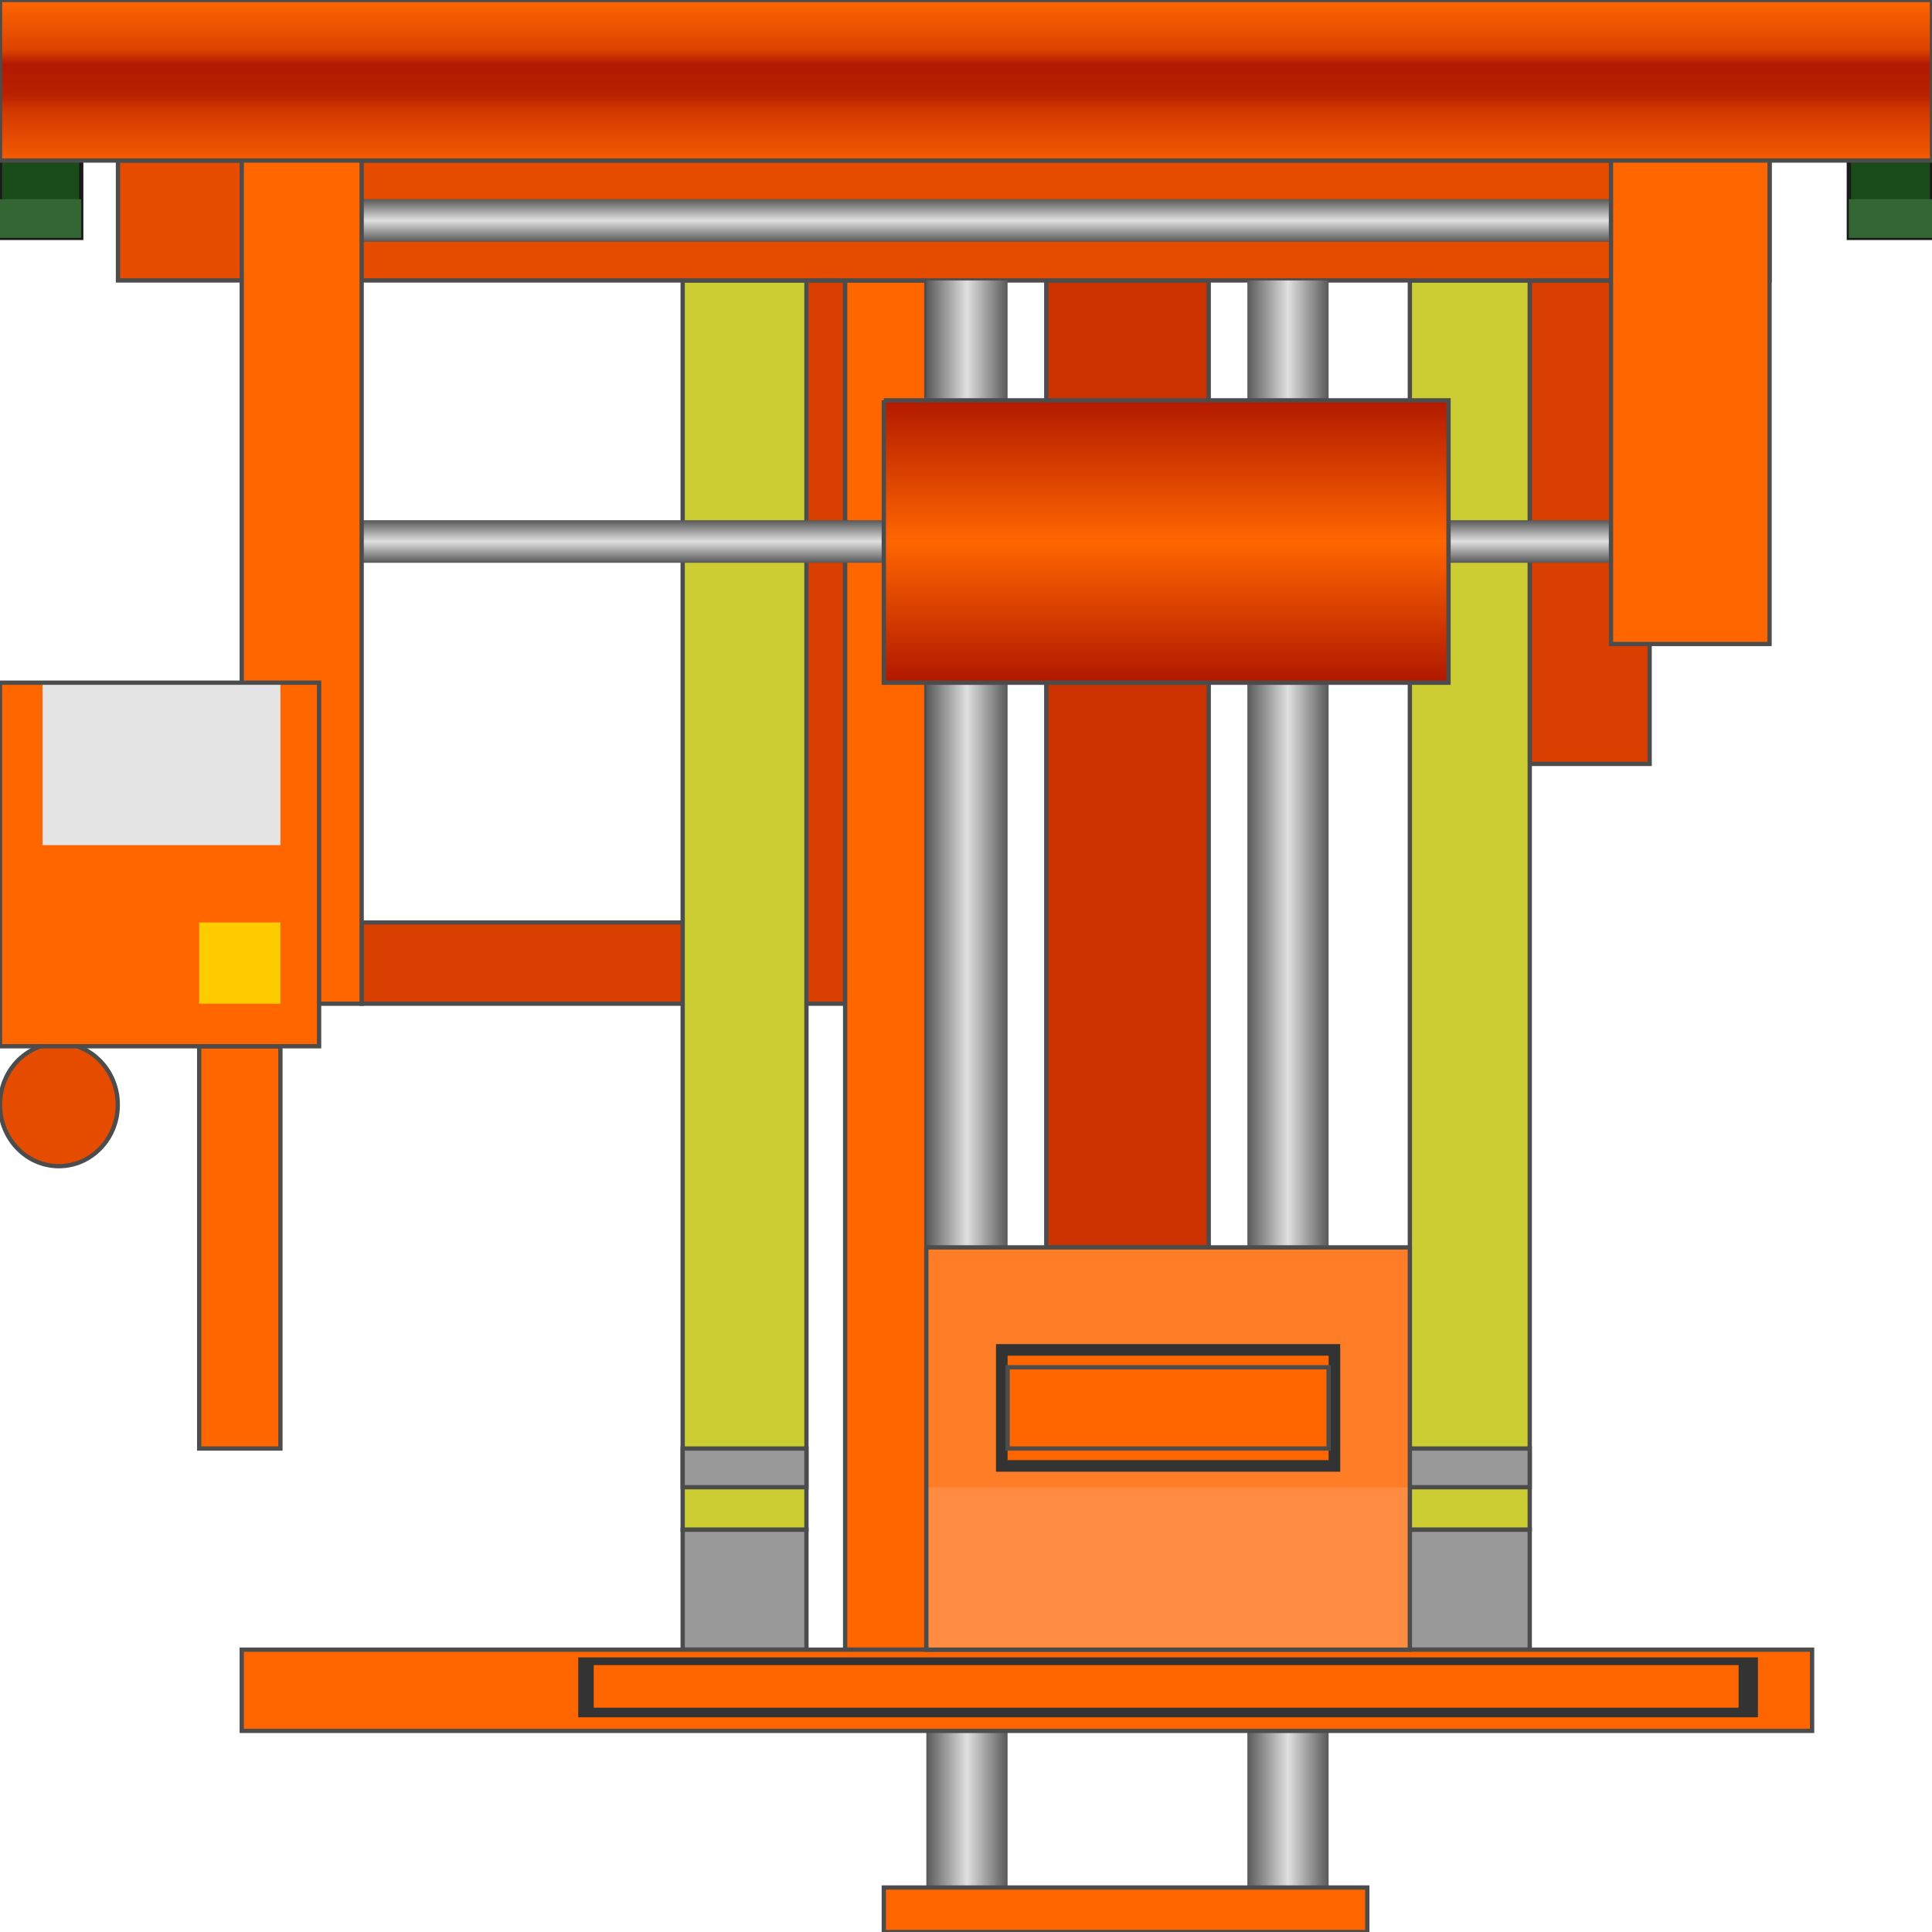 <svg version="1.1" xmlns="http://www.w3.org/2000/svg" xmlns:xlink="http://www.w3.org/1999/xlink" width="112px" height="112px" viewBox="0 0 112.5 112.5" enable-background="new 0 0 112.5 112.5" xml:space="preserve">
<g id="Group_Orange_Rods">
	<path fill="#CC3300" stroke="#4C4C4C" stroke-width="0.25" d="M60.924,16.329h9.459v56.306h-9.459V16.329z" />
	<path fill="#D94000" stroke="#4C4C4C" stroke-width="0.25" d="M89.076,16.329h6.982v28.153h-6.982V16.329z" />
	<path fill="#D94000" stroke="#4C4C4C" stroke-width="0.25" d="M21.059,58.445h28.153V16.329h-4.73v37.387H21.059V58.445z" />
</g>
<g id="Group_Green_Weigh">
	<path fill="#194C19" stroke="#191A19" stroke-width="0.25" d="M112.5,13.852h-4.842v-4.73h4.842V13.852z" />
	<path fill="#194C19" stroke="#191A19" stroke-width="0.25" d="M4.729,13.852H0v-4.73h4.729V13.852z" />
	<path fill="#336633" d="M112.5,13.852h-4.842v-2.252h4.842V13.852z" />
	<path fill="#336633" d="M4.729,13.852H0v-2.252h4.729V13.852z" />
</g>
<g id="Group_Light_Green_Pillars">
	<path fill="#CCCC33" stroke="#4C4C4C" stroke-width="0.25" d="M39.752,16.329h7.207v72.747h-7.207V16.329z" />
	<path fill="#CCCC33" stroke="#4C4C4C" stroke-width="0.25" d="M82.095,16.329h6.981v72.747h-6.981V16.329z" />
</g>
<g id="Group_Support_Structure">
	<path fill="#FF6600" stroke="#4C4C4C" stroke-width="0.25" d="M49.212,16.329h4.729v79.729h-4.729V16.329z" />
	<path fill="#E54C00" stroke="#4C4C4C" stroke-width="0.25" d="M6.869,9.347h96.172v6.982H6.869V9.347z" />
	<linearGradient id="SVGID_1_" gradientUnits="userSpaceOnUse" x1="56.251" y1="9.347" x2="56.251" y2="0">
		<stop offset="0" style="stop-color:#F55C00" />
		<stop offset="0.32" style="stop-color:#D03700" />
		<stop offset="0.41" style="stop-color:#BA2100" />
		<stop offset="0.6" style="stop-color:#B21900" />
		<stop offset="0.69" style="stop-color:#DC4300" />
		<stop offset="1" style="stop-color:#FF6600" />
	</linearGradient>
	<path fill="url(#SVGID_1_)" stroke="#4C4C4C" stroke-width="0.25" d="M0,0h112.5v9.347H0V0z" />
</g>
<g id="Group_Scale">
	<path fill="#999999" stroke="#4C4C4C" stroke-width="0.25" d="M39.752,96.059h7.207v-6.982h-7.207V96.059z" />
	<path fill="#999999" stroke="#4C4C4C" stroke-width="0.25" d="M82.095,96.059h6.981v-6.982h-6.981V96.059z" />
	<path fill="#999999" stroke="#4C4C4C" stroke-width="0.25" d="M39.752,86.6h7.207v-2.253h-7.207V86.6z" />
	<path fill="#999999" stroke="#4C4C4C" stroke-width="0.25" d="M82.095,86.6h6.981v-2.253h-6.981V86.6z" />
</g>
<g id="Group_Rods">
	<linearGradient id="SVGID_2_" gradientUnits="userSpaceOnUse" x1="53.941" y1="64.414" x2="58.672" y2="64.414">
		<stop offset="0" style="stop-color:#595959" />
		<stop offset="0.5" style="stop-color:#E0E0E0" />
		<stop offset="1" style="stop-color:#595959" />
	</linearGradient>
	<path fill="url(#SVGID_2_)" d="M53.941,16.329h4.73V112.5h-4.73V16.329" />
	<linearGradient id="SVGID_3_" gradientUnits="userSpaceOnUse" x1="72.635" y1="64.414" x2="77.365" y2="64.414">
		<stop offset="0" style="stop-color:#595959" />
		<stop offset="0.5" style="stop-color:#E0E0E0" />
		<stop offset="1" style="stop-color:#595959" />
	</linearGradient>
	<path fill="url(#SVGID_3_)" d="M72.635,16.329h4.73V112.5h-4.73V16.329" />
	<linearGradient id="SVGID_4_" gradientUnits="userSpaceOnUse" x1="60.923" y1="32.77" x2="60.923" y2="30.293">
		<stop offset="0" style="stop-color:#595959" />
		<stop offset="0.5" style="stop-color:#E0E0E0" />
		<stop offset="1" style="stop-color:#595959" />
	</linearGradient>
	<path fill="url(#SVGID_4_)" d="M100.788,30.293v2.478H21.059v-2.478H100.788" />
	<linearGradient id="SVGID_5_" gradientUnits="userSpaceOnUse" x1="57.433" y1="14.077" x2="57.433" y2="11.599">
		<stop offset="0" style="stop-color:#595959" />
		<stop offset="0.5" style="stop-color:#E0E0E0" />
		<stop offset="1" style="stop-color:#595959" />
	</linearGradient>
	<path fill="url(#SVGID_5_)" d="M93.807,11.599v2.478H21.059v-2.478H93.807" />
</g>
<g id="Group_Holder">
	<path fill="#FF6600" stroke="#4C4C4C" stroke-width="0.25" d="M14.077,9.347h6.982v49.099h-6.982V9.347z" />
	<path fill="#FF6600" stroke="#4C4C4C" stroke-width="0.25" d="M93.807,9.347h9.234V37.5h-9.234V9.347z" />
</g>
<g id="Group_Piston">
	<linearGradient id="SVGID_6_" gradientUnits="userSpaceOnUse" x1="67.905" y1="39.752" x2="67.905" y2="23.311">
		<stop offset="0.01" style="stop-color:#B21900" />
		<stop offset="0.5" style="stop-color:#FF6600" />
		<stop offset="1" style="stop-color:#B21900" />
	</linearGradient>
	<path fill="url(#SVGID_6_)" stroke="#4C4C4C" stroke-width="0.25" d="M51.464,23.311h32.883v16.442H51.464V23.311" />
</g>
<g id="Group_Bottom_Support">
	<path fill="#FF6600" stroke="#4C4C4C" stroke-width="0.25" d="M51.464,109.91h28.153v2.59H51.464V109.91z" />
</g>
<g id="Group_Reader">
	<path fill="#FF7D26" d="M53.941,72.635h28.153v23.424H53.941V72.635z" />
	<path fill="#FF6600" stroke="#4C4C4C" stroke-width="0.25" d="M14.077,96.059h91.441v4.729H14.077V96.059z" />
	<path fill="#FF8C40" d="M53.941,86.6h28.153v9.459H53.941V86.6z" />
	<path fill="none" stroke="#4C4C4C" stroke-width="0.25" d="M53.941,72.635h28.153v23.424H53.941V72.635" />
	<path fill="#333333" d="M57.996,78.266h20.045v7.433H57.996V78.266z" />
	<path fill="#FF6600" d="M58.672,78.941h18.693v6.081H58.672V78.941z" />
	<path fill="#FF6600" stroke="#4C4C4C" stroke-width="0.25" d="M58.672,79.617h18.693v4.729H58.672V79.617z" />
	<path fill="#333333" d="M33.671,96.509h68.694V100H33.671V96.509z" />
	<path fill="#FF6600" d="M34.572,96.959h66.666v2.479H34.572V96.959z" />
</g>
<g id="Group_Control_Box">
	<path fill="#FF6600" stroke="#4C4C4C" stroke-width="0.25" d="M11.599,60.924h4.729v23.423h-4.729V60.924z" />
	<ellipse fill="#E54C00" stroke="#4C4C4C" stroke-width="0.25" cx="3.429" cy="64.328" rx="3.429" ry="3.578" />
	<path fill="#FF6600" d="M0,39.752h18.581v21.171H0V39.752z" />
	<path fill="#E5E5E5" d="M2.478,39.752h13.851v9.459H2.478V39.752z" />
	<path fill="none" stroke="#4C4C4C" stroke-width="0.25" d="M0,39.752h18.581v21.171H0V39.752" />
	<path fill="#FFCC00" d="M11.599,53.716h4.729v4.729h-4.729V53.716z" />
</g>
</svg>